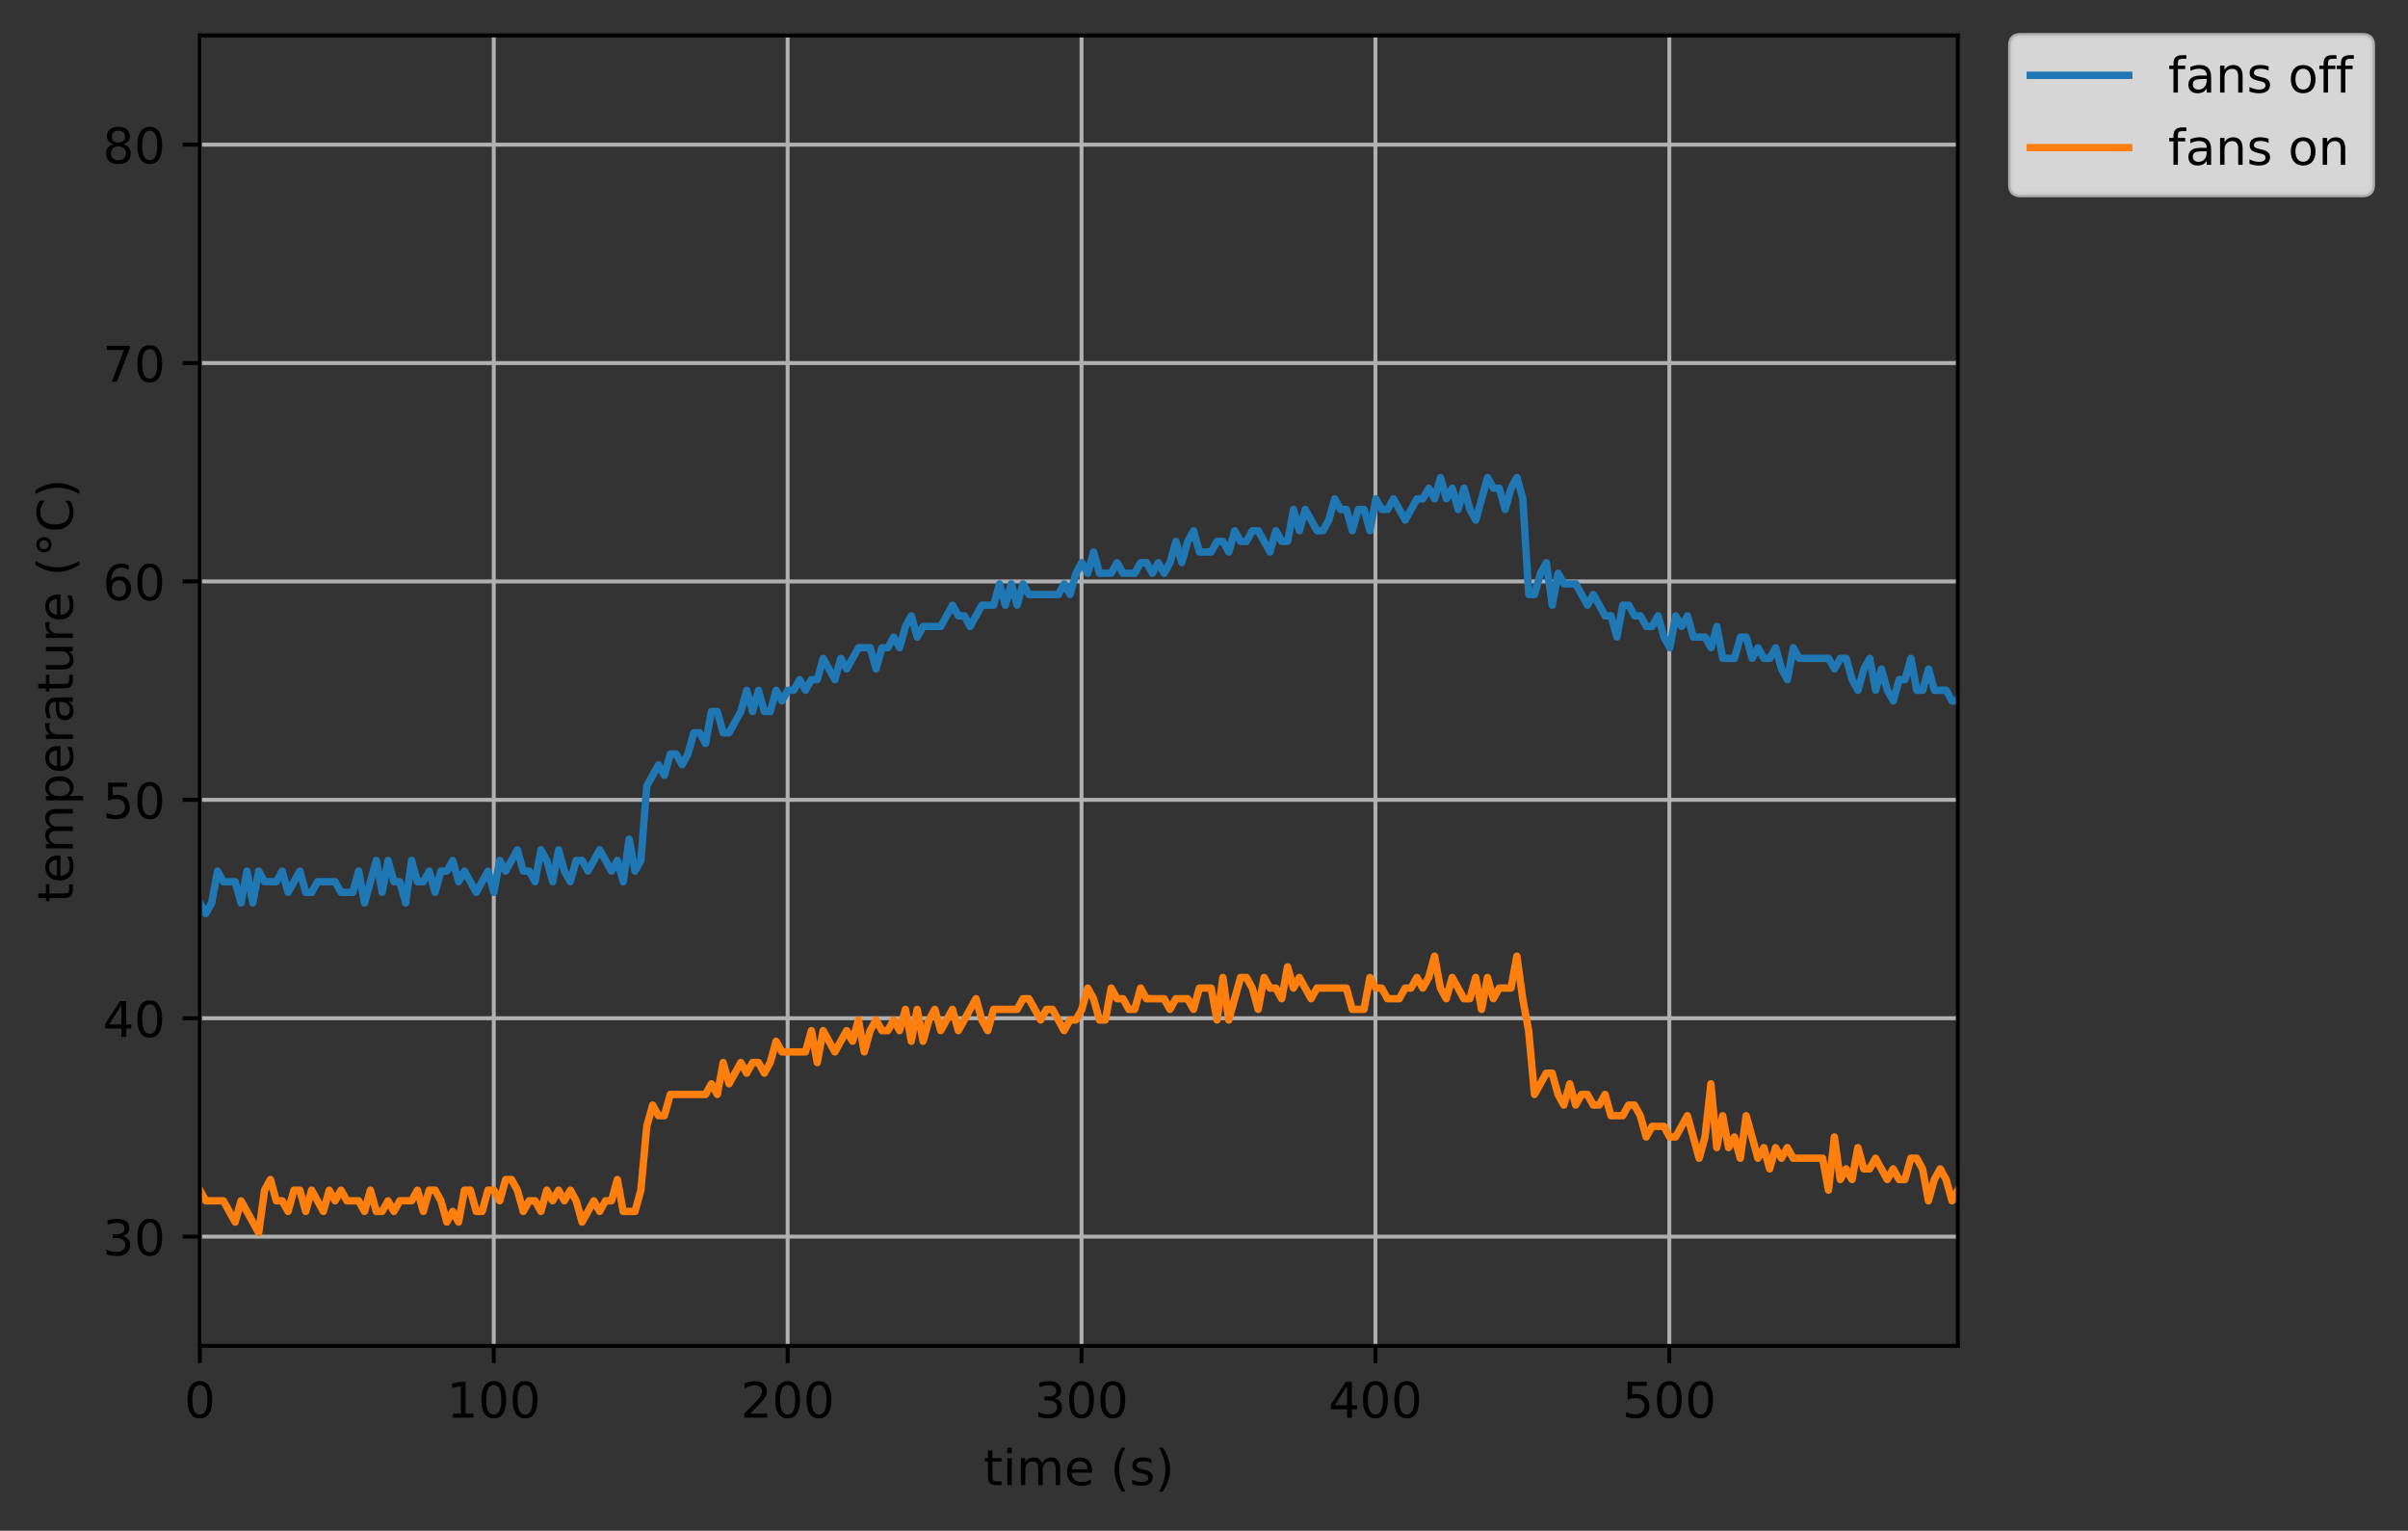 <?xml version="1.0" encoding="utf-8" standalone="no"?>
<!DOCTYPE svg PUBLIC "-//W3C//DTD SVG 1.1//EN"
  "http://www.w3.org/Graphics/SVG/1.1/DTD/svg11.dtd">
<!-- Created with matplotlib (https://matplotlib.org/) -->
<svg height="310.868pt" version="1.1" viewBox="0 0 489.17 310.868" width="489.17pt" xmlns="http://www.w3.org/2000/svg" xmlns:xlink="http://www.w3.org/1999/xlink">
 <rect x="0" y="0" width="489.17" height="310.868" fill="#333333" stroke="none"/>
 <defs>
  <style type="text/css">
*{stroke-linecap:butt;stroke-linejoin:round;}
  </style>
 </defs>
 <g id="figure_1">
  <g id="patch_1">
   <path d="M 0 310.868 
L 489.17 310.868 
L 489.17 0 
L 0 0 
z
" style="fill:none;"/>
  </g>
  <g id="axes_1">
   <g id="patch_2">
    <path d="M 40.603 273.312 
L 397.723 273.312 
L 397.723 7.2 
L 40.603 7.2 
z
" style="fill:none;"/>
   </g>
   <g id="matplotlib.axis_1">
    <g id="xtick_1">
     <g id="line2d_1">
      <path clip-path="url(#p5faedadfd5)" d="M 40.603 273.312 
L 40.603 7.2 
" style="fill:none;stroke:#b0b0b0;stroke-linecap:square;stroke-width:0.8;"/>
     </g>
     <g id="line2d_2">
      <defs>
       <path d="M 0 0 
L 0 3.5 
" id="m68acfb7fdb" style="stroke:#000000;stroke-width:0.8;"/>
      </defs>
      <g>
       <use style="stroke:#000000;stroke-width:0.8;" x="40.603" xlink:href="#m68acfb7fdb" y="273.312"/>
      </g>
     </g>
     <g id="text_1">
      <!-- 0 -->
      <defs>
       <path d="M 31.781 66.406 
Q 24.172 66.406 20.328 58.906 
Q 16.5 51.422 16.5 36.375 
Q 16.5 21.391 20.328 13.891 
Q 24.172 6.391 31.781 6.391 
Q 39.453 6.391 43.281 13.891 
Q 47.125 21.391 47.125 36.375 
Q 47.125 51.422 43.281 58.906 
Q 39.453 66.406 31.781 66.406 
z
M 31.781 74.219 
Q 44.047 74.219 50.516 64.516 
Q 56.984 54.828 56.984 36.375 
Q 56.984 17.969 50.516 8.266 
Q 44.047 -1.422 31.781 -1.422 
Q 19.531 -1.422 13.062 8.266 
Q 6.594 17.969 6.594 36.375 
Q 6.594 54.828 13.062 64.516 
Q 19.531 74.219 31.781 74.219 
z
" id="DejaVuSans-48"/>
      </defs>
      <g transform="translate(37.422 287.91)scale(0.1 -0.1)">
       <use xlink:href="#DejaVuSans-48"/>
      </g>
     </g>
    </g>
    <g id="xtick_2">
     <g id="line2d_3">
      <path clip-path="url(#p5faedadfd5)" d="M 100.305 273.312 
L 100.305 7.2 
" style="fill:none;stroke:#b0b0b0;stroke-linecap:square;stroke-width:0.8;"/>
     </g>
     <g id="line2d_4">
      <g>
       <use style="stroke:#000000;stroke-width:0.8;" x="100.305" xlink:href="#m68acfb7fdb" y="273.312"/>
      </g>
     </g>
     <g id="text_2">
      <!-- 100 -->
      <defs>
       <path d="M 12.406 8.297 
L 28.516 8.297 
L 28.516 63.922 
L 10.984 60.406 
L 10.984 69.391 
L 28.422 72.906 
L 38.281 72.906 
L 38.281 8.297 
L 54.391 8.297 
L 54.391 0 
L 12.406 0 
z
" id="DejaVuSans-49"/>
      </defs>
      <g transform="translate(90.761 287.91)scale(0.1 -0.1)">
       <use xlink:href="#DejaVuSans-49"/>
       <use x="63.623" xlink:href="#DejaVuSans-48"/>
       <use x="127.246" xlink:href="#DejaVuSans-48"/>
      </g>
     </g>
    </g>
    <g id="xtick_3">
     <g id="line2d_5">
      <path clip-path="url(#p5faedadfd5)" d="M 160.007 273.312 
L 160.007 7.2 
" style="fill:none;stroke:#b0b0b0;stroke-linecap:square;stroke-width:0.8;"/>
     </g>
     <g id="line2d_6">
      <g>
       <use style="stroke:#000000;stroke-width:0.8;" x="160.007" xlink:href="#m68acfb7fdb" y="273.312"/>
      </g>
     </g>
     <g id="text_3">
      <!-- 200 -->
      <defs>
       <path d="M 19.188 8.297 
L 53.609 8.297 
L 53.609 0 
L 7.328 0 
L 7.328 8.297 
Q 12.938 14.109 22.625 23.891 
Q 32.328 33.688 34.812 36.531 
Q 39.547 41.844 41.422 45.531 
Q 43.312 49.219 43.312 52.781 
Q 43.312 58.594 39.234 62.25 
Q 35.156 65.922 28.609 65.922 
Q 23.969 65.922 18.812 64.312 
Q 13.672 62.703 7.812 59.422 
L 7.812 69.391 
Q 13.766 71.781 18.938 73 
Q 24.125 74.219 28.422 74.219 
Q 39.75 74.219 46.484 68.547 
Q 53.219 62.891 53.219 53.422 
Q 53.219 48.922 51.531 44.891 
Q 49.859 40.875 45.406 35.406 
Q 44.188 33.984 37.641 27.219 
Q 31.109 20.453 19.188 8.297 
z
" id="DejaVuSans-50"/>
      </defs>
      <g transform="translate(150.463 287.91)scale(0.1 -0.1)">
       <use xlink:href="#DejaVuSans-50"/>
       <use x="63.623" xlink:href="#DejaVuSans-48"/>
       <use x="127.246" xlink:href="#DejaVuSans-48"/>
      </g>
     </g>
    </g>
    <g id="xtick_4">
     <g id="line2d_7">
      <path clip-path="url(#p5faedadfd5)" d="M 219.708 273.312 
L 219.708 7.2 
" style="fill:none;stroke:#b0b0b0;stroke-linecap:square;stroke-width:0.8;"/>
     </g>
     <g id="line2d_8">
      <g>
       <use style="stroke:#000000;stroke-width:0.8;" x="219.708" xlink:href="#m68acfb7fdb" y="273.312"/>
      </g>
     </g>
     <g id="text_4">
      <!-- 300 -->
      <defs>
       <path d="M 40.578 39.312 
Q 47.656 37.797 51.625 33 
Q 55.609 28.219 55.609 21.188 
Q 55.609 10.406 48.188 4.484 
Q 40.766 -1.422 27.094 -1.422 
Q 22.516 -1.422 17.656 -0.516 
Q 12.797 0.391 7.625 2.203 
L 7.625 11.719 
Q 11.719 9.328 16.594 8.109 
Q 21.484 6.891 26.812 6.891 
Q 36.078 6.891 40.938 10.547 
Q 45.797 14.203 45.797 21.188 
Q 45.797 27.641 41.281 31.266 
Q 36.766 34.906 28.719 34.906 
L 20.219 34.906 
L 20.219 43.016 
L 29.109 43.016 
Q 36.375 43.016 40.234 45.922 
Q 44.094 48.828 44.094 54.297 
Q 44.094 59.906 40.109 62.906 
Q 36.141 65.922 28.719 65.922 
Q 24.656 65.922 20.016 65.031 
Q 15.375 64.156 9.812 62.312 
L 9.812 71.094 
Q 15.438 72.656 20.344 73.438 
Q 25.25 74.219 29.594 74.219 
Q 40.828 74.219 47.359 69.109 
Q 53.906 64.016 53.906 55.328 
Q 53.906 49.266 50.438 45.094 
Q 46.969 40.922 40.578 39.312 
z
" id="DejaVuSans-51"/>
      </defs>
      <g transform="translate(210.165 287.91)scale(0.1 -0.1)">
       <use xlink:href="#DejaVuSans-51"/>
       <use x="63.623" xlink:href="#DejaVuSans-48"/>
       <use x="127.246" xlink:href="#DejaVuSans-48"/>
      </g>
     </g>
    </g>
    <g id="xtick_5">
     <g id="line2d_9">
      <path clip-path="url(#p5faedadfd5)" d="M 279.41 273.312 
L 279.41 7.2 
" style="fill:none;stroke:#b0b0b0;stroke-linecap:square;stroke-width:0.8;"/>
     </g>
     <g id="line2d_10">
      <g>
       <use style="stroke:#000000;stroke-width:0.8;" x="279.41" xlink:href="#m68acfb7fdb" y="273.312"/>
      </g>
     </g>
     <g id="text_5">
      <!-- 400 -->
      <defs>
       <path d="M 37.797 64.312 
L 12.891 25.391 
L 37.797 25.391 
z
M 35.203 72.906 
L 47.609 72.906 
L 47.609 25.391 
L 58.016 25.391 
L 58.016 17.188 
L 47.609 17.188 
L 47.609 0 
L 37.797 0 
L 37.797 17.188 
L 4.891 17.188 
L 4.891 26.703 
z
" id="DejaVuSans-52"/>
      </defs>
      <g transform="translate(269.866 287.91)scale(0.1 -0.1)">
       <use xlink:href="#DejaVuSans-52"/>
       <use x="63.623" xlink:href="#DejaVuSans-48"/>
       <use x="127.246" xlink:href="#DejaVuSans-48"/>
      </g>
     </g>
    </g>
    <g id="xtick_6">
     <g id="line2d_11">
      <path clip-path="url(#p5faedadfd5)" d="M 339.112 273.312 
L 339.112 7.2 
" style="fill:none;stroke:#b0b0b0;stroke-linecap:square;stroke-width:0.8;"/>
     </g>
     <g id="line2d_12">
      <g>
       <use style="stroke:#000000;stroke-width:0.8;" x="339.112" xlink:href="#m68acfb7fdb" y="273.312"/>
      </g>
     </g>
     <g id="text_6">
      <!-- 500 -->
      <defs>
       <path d="M 10.797 72.906 
L 49.516 72.906 
L 49.516 64.594 
L 19.828 64.594 
L 19.828 46.734 
Q 21.969 47.469 24.109 47.828 
Q 26.266 48.188 28.422 48.188 
Q 40.625 48.188 47.75 41.5 
Q 54.891 34.812 54.891 23.391 
Q 54.891 11.625 47.562 5.094 
Q 40.234 -1.422 26.906 -1.422 
Q 22.312 -1.422 17.547 -0.641 
Q 12.797 0.141 7.719 1.703 
L 7.719 11.625 
Q 12.109 9.234 16.797 8.062 
Q 21.484 6.891 26.703 6.891 
Q 35.156 6.891 40.078 11.328 
Q 45.016 15.766 45.016 23.391 
Q 45.016 31 40.078 35.438 
Q 35.156 39.891 26.703 39.891 
Q 22.75 39.891 18.812 39.016 
Q 14.891 38.141 10.797 36.281 
z
" id="DejaVuSans-53"/>
      </defs>
      <g transform="translate(329.568 287.91)scale(0.1 -0.1)">
       <use xlink:href="#DejaVuSans-53"/>
       <use x="63.623" xlink:href="#DejaVuSans-48"/>
       <use x="127.246" xlink:href="#DejaVuSans-48"/>
      </g>
     </g>
    </g>
    <g id="text_7">
     <!-- time (s) -->
     <defs>
      <path d="M 18.312 70.219 
L 18.312 54.688 
L 36.812 54.688 
L 36.812 47.703 
L 18.312 47.703 
L 18.312 18.016 
Q 18.312 11.328 20.141 9.422 
Q 21.969 7.516 27.594 7.516 
L 36.812 7.516 
L 36.812 0 
L 27.594 0 
Q 17.188 0 13.234 3.875 
Q 9.281 7.766 9.281 18.016 
L 9.281 47.703 
L 2.688 47.703 
L 2.688 54.688 
L 9.281 54.688 
L 9.281 70.219 
z
" id="DejaVuSans-116"/>
      <path d="M 9.422 54.688 
L 18.406 54.688 
L 18.406 0 
L 9.422 0 
z
M 9.422 75.984 
L 18.406 75.984 
L 18.406 64.594 
L 9.422 64.594 
z
" id="DejaVuSans-105"/>
      <path d="M 52 44.188 
Q 55.375 50.25 60.062 53.125 
Q 64.75 56 71.094 56 
Q 79.641 56 84.281 50.016 
Q 88.922 44.047 88.922 33.016 
L 88.922 0 
L 79.891 0 
L 79.891 32.719 
Q 79.891 40.578 77.094 44.375 
Q 74.312 48.188 68.609 48.188 
Q 61.625 48.188 57.562 43.547 
Q 53.516 38.922 53.516 30.906 
L 53.516 0 
L 44.484 0 
L 44.484 32.719 
Q 44.484 40.625 41.703 44.406 
Q 38.922 48.188 33.109 48.188 
Q 26.219 48.188 22.156 43.531 
Q 18.109 38.875 18.109 30.906 
L 18.109 0 
L 9.078 0 
L 9.078 54.688 
L 18.109 54.688 
L 18.109 46.188 
Q 21.188 51.219 25.484 53.609 
Q 29.781 56 35.688 56 
Q 41.656 56 45.828 52.969 
Q 50 49.953 52 44.188 
z
" id="DejaVuSans-109"/>
      <path d="M 56.203 29.594 
L 56.203 25.203 
L 14.891 25.203 
Q 15.484 15.922 20.484 11.062 
Q 25.484 6.203 34.422 6.203 
Q 39.594 6.203 44.453 7.469 
Q 49.312 8.734 54.109 11.281 
L 54.109 2.781 
Q 49.266 0.734 44.188 -0.344 
Q 39.109 -1.422 33.891 -1.422 
Q 20.797 -1.422 13.156 6.188 
Q 5.516 13.812 5.516 26.812 
Q 5.516 40.234 12.766 48.109 
Q 20.016 56 32.328 56 
Q 43.359 56 49.781 48.891 
Q 56.203 41.797 56.203 29.594 
z
M 47.219 32.234 
Q 47.125 39.594 43.094 43.984 
Q 39.062 48.391 32.422 48.391 
Q 24.906 48.391 20.391 44.141 
Q 15.875 39.891 15.188 32.172 
z
" id="DejaVuSans-101"/>
      <path id="DejaVuSans-32"/>
      <path d="M 31 75.875 
Q 24.469 64.656 21.281 53.656 
Q 18.109 42.672 18.109 31.391 
Q 18.109 20.125 21.312 9.062 
Q 24.516 -2 31 -13.188 
L 23.188 -13.188 
Q 15.875 -1.703 12.234 9.375 
Q 8.594 20.453 8.594 31.391 
Q 8.594 42.281 12.203 53.312 
Q 15.828 64.359 23.188 75.875 
z
" id="DejaVuSans-40"/>
      <path d="M 44.281 53.078 
L 44.281 44.578 
Q 40.484 46.531 36.375 47.5 
Q 32.281 48.484 27.875 48.484 
Q 21.188 48.484 17.844 46.438 
Q 14.5 44.391 14.5 40.281 
Q 14.5 37.156 16.891 35.375 
Q 19.281 33.594 26.516 31.984 
L 29.594 31.297 
Q 39.156 29.25 43.188 25.516 
Q 47.219 21.781 47.219 15.094 
Q 47.219 7.469 41.188 3.016 
Q 35.156 -1.422 24.609 -1.422 
Q 20.219 -1.422 15.453 -0.562 
Q 10.688 0.297 5.422 2 
L 5.422 11.281 
Q 10.406 8.688 15.234 7.391 
Q 20.062 6.109 24.812 6.109 
Q 31.156 6.109 34.562 8.281 
Q 37.984 10.453 37.984 14.406 
Q 37.984 18.062 35.516 20.016 
Q 33.062 21.969 24.703 23.781 
L 21.578 24.516 
Q 13.234 26.266 9.516 29.906 
Q 5.812 33.547 5.812 39.891 
Q 5.812 47.609 11.281 51.797 
Q 16.75 56 26.812 56 
Q 31.781 56 36.172 55.266 
Q 40.578 54.547 44.281 53.078 
z
" id="DejaVuSans-115"/>
      <path d="M 8.016 75.875 
L 15.828 75.875 
Q 23.141 64.359 26.781 53.312 
Q 30.422 42.281 30.422 31.391 
Q 30.422 20.453 26.781 9.375 
Q 23.141 -1.703 15.828 -13.188 
L 8.016 -13.188 
Q 14.5 -2 17.703 9.062 
Q 20.906 20.125 20.906 31.391 
Q 20.906 42.672 17.703 53.656 
Q 14.5 64.656 8.016 75.875 
z
" id="DejaVuSans-41"/>
     </defs>
     <g transform="translate(199.772 301.589)scale(0.1 -0.1)">
      <use xlink:href="#DejaVuSans-116"/>
      <use x="39.209" xlink:href="#DejaVuSans-105"/>
      <use x="66.992" xlink:href="#DejaVuSans-109"/>
      <use x="164.404" xlink:href="#DejaVuSans-101"/>
      <use x="225.928" xlink:href="#DejaVuSans-32"/>
      <use x="257.715" xlink:href="#DejaVuSans-40"/>
      <use x="296.729" xlink:href="#DejaVuSans-115"/>
      <use x="348.828" xlink:href="#DejaVuSans-41"/>
     </g>
    </g>
   </g>
   <g id="matplotlib.axis_2">
    <g id="ytick_1">
     <g id="line2d_13">
      <path clip-path="url(#p5faedadfd5)" d="M 40.603 251.136 
L 397.723 251.136 
" style="fill:none;stroke:#b0b0b0;stroke-linecap:square;stroke-width:0.8;"/>
     </g>
     <g id="line2d_14">
      <defs>
       <path d="M 0 0 
L -3.5 0 
" id="me49906bc58" style="stroke:#000000;stroke-width:0.8;"/>
      </defs>
      <g>
       <use style="stroke:#000000;stroke-width:0.8;" x="40.603" xlink:href="#me49906bc58" y="251.136"/>
      </g>
     </g>
     <g id="text_8">
      <!-- 30 -->
      <g transform="translate(20.878 254.935)scale(0.1 -0.1)">
       <use xlink:href="#DejaVuSans-51"/>
       <use x="63.623" xlink:href="#DejaVuSans-48"/>
      </g>
     </g>
    </g>
    <g id="ytick_2">
     <g id="line2d_15">
      <path clip-path="url(#p5faedadfd5)" d="M 40.603 206.784 
L 397.723 206.784 
" style="fill:none;stroke:#b0b0b0;stroke-linecap:square;stroke-width:0.8;"/>
     </g>
     <g id="line2d_16">
      <g>
       <use style="stroke:#000000;stroke-width:0.8;" x="40.603" xlink:href="#me49906bc58" y="206.784"/>
      </g>
     </g>
     <g id="text_9">
      <!-- 40 -->
      <g transform="translate(20.878 210.583)scale(0.1 -0.1)">
       <use xlink:href="#DejaVuSans-52"/>
       <use x="63.623" xlink:href="#DejaVuSans-48"/>
      </g>
     </g>
    </g>
    <g id="ytick_3">
     <g id="line2d_17">
      <path clip-path="url(#p5faedadfd5)" d="M 40.603 162.432 
L 397.723 162.432 
" style="fill:none;stroke:#b0b0b0;stroke-linecap:square;stroke-width:0.8;"/>
     </g>
     <g id="line2d_18">
      <g>
       <use style="stroke:#000000;stroke-width:0.8;" x="40.603" xlink:href="#me49906bc58" y="162.432"/>
      </g>
     </g>
     <g id="text_10">
      <!-- 50 -->
      <g transform="translate(20.878 166.231)scale(0.1 -0.1)">
       <use xlink:href="#DejaVuSans-53"/>
       <use x="63.623" xlink:href="#DejaVuSans-48"/>
      </g>
     </g>
    </g>
    <g id="ytick_4">
     <g id="line2d_19">
      <path clip-path="url(#p5faedadfd5)" d="M 40.603 118.08 
L 397.723 118.08 
" style="fill:none;stroke:#b0b0b0;stroke-linecap:square;stroke-width:0.8;"/>
     </g>
     <g id="line2d_20">
      <g>
       <use style="stroke:#000000;stroke-width:0.8;" x="40.603" xlink:href="#me49906bc58" y="118.08"/>
      </g>
     </g>
     <g id="text_11">
      <!-- 60 -->
      <defs>
       <path d="M 33.016 40.375 
Q 26.375 40.375 22.484 35.828 
Q 18.609 31.297 18.609 23.391 
Q 18.609 15.531 22.484 10.953 
Q 26.375 6.391 33.016 6.391 
Q 39.656 6.391 43.531 10.953 
Q 47.406 15.531 47.406 23.391 
Q 47.406 31.297 43.531 35.828 
Q 39.656 40.375 33.016 40.375 
z
M 52.594 71.297 
L 52.594 62.312 
Q 48.875 64.062 45.094 64.984 
Q 41.312 65.922 37.594 65.922 
Q 27.828 65.922 22.672 59.328 
Q 17.531 52.734 16.797 39.406 
Q 19.672 43.656 24.016 45.922 
Q 28.375 48.188 33.594 48.188 
Q 44.578 48.188 50.953 41.516 
Q 57.328 34.859 57.328 23.391 
Q 57.328 12.156 50.688 5.359 
Q 44.047 -1.422 33.016 -1.422 
Q 20.359 -1.422 13.672 8.266 
Q 6.984 17.969 6.984 36.375 
Q 6.984 53.656 15.188 63.938 
Q 23.391 74.219 37.203 74.219 
Q 40.922 74.219 44.703 73.484 
Q 48.484 72.75 52.594 71.297 
z
" id="DejaVuSans-54"/>
      </defs>
      <g transform="translate(20.878 121.879)scale(0.1 -0.1)">
       <use xlink:href="#DejaVuSans-54"/>
       <use x="63.623" xlink:href="#DejaVuSans-48"/>
      </g>
     </g>
    </g>
    <g id="ytick_5">
     <g id="line2d_21">
      <path clip-path="url(#p5faedadfd5)" d="M 40.603 73.728 
L 397.723 73.728 
" style="fill:none;stroke:#b0b0b0;stroke-linecap:square;stroke-width:0.8;"/>
     </g>
     <g id="line2d_22">
      <g>
       <use style="stroke:#000000;stroke-width:0.8;" x="40.603" xlink:href="#me49906bc58" y="73.728"/>
      </g>
     </g>
     <g id="text_12">
      <!-- 70 -->
      <defs>
       <path d="M 8.203 72.906 
L 55.078 72.906 
L 55.078 68.703 
L 28.609 0 
L 18.312 0 
L 43.219 64.594 
L 8.203 64.594 
z
" id="DejaVuSans-55"/>
      </defs>
      <g transform="translate(20.878 77.527)scale(0.1 -0.1)">
       <use xlink:href="#DejaVuSans-55"/>
       <use x="63.623" xlink:href="#DejaVuSans-48"/>
      </g>
     </g>
    </g>
    <g id="ytick_6">
     <g id="line2d_23">
      <path clip-path="url(#p5faedadfd5)" d="M 40.603 29.376 
L 397.723 29.376 
" style="fill:none;stroke:#b0b0b0;stroke-linecap:square;stroke-width:0.8;"/>
     </g>
     <g id="line2d_24">
      <g>
       <use style="stroke:#000000;stroke-width:0.8;" x="40.603" xlink:href="#me49906bc58" y="29.376"/>
      </g>
     </g>
     <g id="text_13">
      <!-- 80 -->
      <defs>
       <path d="M 31.781 34.625 
Q 24.75 34.625 20.719 30.859 
Q 16.703 27.094 16.703 20.516 
Q 16.703 13.922 20.719 10.156 
Q 24.75 6.391 31.781 6.391 
Q 38.812 6.391 42.859 10.172 
Q 46.922 13.969 46.922 20.516 
Q 46.922 27.094 42.891 30.859 
Q 38.875 34.625 31.781 34.625 
z
M 21.922 38.812 
Q 15.578 40.375 12.031 44.719 
Q 8.5 49.078 8.5 55.328 
Q 8.5 64.062 14.719 69.141 
Q 20.953 74.219 31.781 74.219 
Q 42.672 74.219 48.875 69.141 
Q 55.078 64.062 55.078 55.328 
Q 55.078 49.078 51.531 44.719 
Q 48 40.375 41.703 38.812 
Q 48.828 37.156 52.797 32.312 
Q 56.781 27.484 56.781 20.516 
Q 56.781 9.906 50.312 4.234 
Q 43.844 -1.422 31.781 -1.422 
Q 19.734 -1.422 13.25 4.234 
Q 6.781 9.906 6.781 20.516 
Q 6.781 27.484 10.781 32.312 
Q 14.797 37.156 21.922 38.812 
z
M 18.312 54.391 
Q 18.312 48.734 21.844 45.562 
Q 25.391 42.391 31.781 42.391 
Q 38.141 42.391 41.719 45.562 
Q 45.312 48.734 45.312 54.391 
Q 45.312 60.062 41.719 63.234 
Q 38.141 66.406 31.781 66.406 
Q 25.391 66.406 21.844 63.234 
Q 18.312 60.062 18.312 54.391 
z
" id="DejaVuSans-56"/>
      </defs>
      <g transform="translate(20.878 33.175)scale(0.1 -0.1)">
       <use xlink:href="#DejaVuSans-56"/>
       <use x="63.623" xlink:href="#DejaVuSans-48"/>
      </g>
     </g>
    </g>
    <g id="text_14">
     <!-- temperature (°C) -->
     <defs>
      <path d="M 18.109 8.203 
L 18.109 -20.797 
L 9.078 -20.797 
L 9.078 54.688 
L 18.109 54.688 
L 18.109 46.391 
Q 20.953 51.266 25.266 53.625 
Q 29.594 56 35.594 56 
Q 45.562 56 51.781 48.094 
Q 58.016 40.188 58.016 27.297 
Q 58.016 14.406 51.781 6.484 
Q 45.562 -1.422 35.594 -1.422 
Q 29.594 -1.422 25.266 0.953 
Q 20.953 3.328 18.109 8.203 
z
M 48.688 27.297 
Q 48.688 37.203 44.609 42.844 
Q 40.531 48.484 33.406 48.484 
Q 26.266 48.484 22.188 42.844 
Q 18.109 37.203 18.109 27.297 
Q 18.109 17.391 22.188 11.75 
Q 26.266 6.109 33.406 6.109 
Q 40.531 6.109 44.609 11.75 
Q 48.688 17.391 48.688 27.297 
z
" id="DejaVuSans-112"/>
      <path d="M 41.109 46.297 
Q 39.594 47.172 37.812 47.578 
Q 36.031 48 33.891 48 
Q 26.266 48 22.188 43.047 
Q 18.109 38.094 18.109 28.812 
L 18.109 0 
L 9.078 0 
L 9.078 54.688 
L 18.109 54.688 
L 18.109 46.188 
Q 20.953 51.172 25.484 53.578 
Q 30.031 56 36.531 56 
Q 37.453 56 38.578 55.875 
Q 39.703 55.766 41.062 55.516 
z
" id="DejaVuSans-114"/>
      <path d="M 34.281 27.484 
Q 23.391 27.484 19.188 25 
Q 14.984 22.516 14.984 16.5 
Q 14.984 11.719 18.141 8.906 
Q 21.297 6.109 26.703 6.109 
Q 34.188 6.109 38.703 11.406 
Q 43.219 16.703 43.219 25.484 
L 43.219 27.484 
z
M 52.203 31.203 
L 52.203 0 
L 43.219 0 
L 43.219 8.297 
Q 40.141 3.328 35.547 0.953 
Q 30.953 -1.422 24.312 -1.422 
Q 15.922 -1.422 10.953 3.297 
Q 6 8.016 6 15.922 
Q 6 25.141 12.172 29.828 
Q 18.359 34.516 30.609 34.516 
L 43.219 34.516 
L 43.219 35.406 
Q 43.219 41.609 39.141 45 
Q 35.062 48.391 27.688 48.391 
Q 23 48.391 18.547 47.266 
Q 14.109 46.141 10.016 43.891 
L 10.016 52.203 
Q 14.938 54.109 19.578 55.047 
Q 24.219 56 28.609 56 
Q 40.484 56 46.344 49.844 
Q 52.203 43.703 52.203 31.203 
z
" id="DejaVuSans-97"/>
      <path d="M 8.5 21.578 
L 8.5 54.688 
L 17.484 54.688 
L 17.484 21.922 
Q 17.484 14.156 20.5 10.266 
Q 23.531 6.391 29.594 6.391 
Q 36.859 6.391 41.078 11.031 
Q 45.312 15.672 45.312 23.688 
L 45.312 54.688 
L 54.297 54.688 
L 54.297 0 
L 45.312 0 
L 45.312 8.406 
Q 42.047 3.422 37.719 1 
Q 33.406 -1.422 27.688 -1.422 
Q 18.266 -1.422 13.375 4.438 
Q 8.5 10.297 8.5 21.578 
z
M 31.109 56 
z
" id="DejaVuSans-117"/>
      <path d="M 25 67.922 
Q 21.094 67.922 18.406 65.203 
Q 15.719 62.5 15.719 58.594 
Q 15.719 54.734 18.406 52.078 
Q 21.094 49.422 25 49.422 
Q 28.906 49.422 31.594 52.078 
Q 34.281 54.734 34.281 58.594 
Q 34.281 62.453 31.562 65.188 
Q 28.859 67.922 25 67.922 
z
M 25 74.219 
Q 28.125 74.219 31 73.016 
Q 33.891 71.828 35.984 69.578 
Q 38.234 67.391 39.359 64.594 
Q 40.484 61.812 40.484 58.594 
Q 40.484 52.156 35.969 47.688 
Q 31.453 43.219 24.906 43.219 
Q 18.312 43.219 13.906 47.609 
Q 9.516 52 9.516 58.594 
Q 9.516 65.141 14 69.672 
Q 18.5 74.219 25 74.219 
z
" id="DejaVuSans-176"/>
      <path d="M 64.406 67.281 
L 64.406 56.891 
Q 59.422 61.531 53.781 63.812 
Q 48.141 66.109 41.797 66.109 
Q 29.297 66.109 22.656 58.469 
Q 16.016 50.828 16.016 36.375 
Q 16.016 21.969 22.656 14.328 
Q 29.297 6.688 41.797 6.688 
Q 48.141 6.688 53.781 8.984 
Q 59.422 11.281 64.406 15.922 
L 64.406 5.609 
Q 59.234 2.094 53.438 0.328 
Q 47.656 -1.422 41.219 -1.422 
Q 24.656 -1.422 15.125 8.703 
Q 5.609 18.844 5.609 36.375 
Q 5.609 53.953 15.125 64.078 
Q 24.656 74.219 41.219 74.219 
Q 47.75 74.219 53.531 72.484 
Q 59.328 70.75 64.406 67.281 
z
" id="DejaVuSans-67"/>
     </defs>
     <g transform="translate(14.798 183.275)rotate(-90)scale(0.1 -0.1)">
      <use xlink:href="#DejaVuSans-116"/>
      <use x="39.209" xlink:href="#DejaVuSans-101"/>
      <use x="100.732" xlink:href="#DejaVuSans-109"/>
      <use x="198.145" xlink:href="#DejaVuSans-112"/>
      <use x="261.621" xlink:href="#DejaVuSans-101"/>
      <use x="323.145" xlink:href="#DejaVuSans-114"/>
      <use x="364.258" xlink:href="#DejaVuSans-97"/>
      <use x="425.537" xlink:href="#DejaVuSans-116"/>
      <use x="464.746" xlink:href="#DejaVuSans-117"/>
      <use x="528.125" xlink:href="#DejaVuSans-114"/>
      <use x="569.207" xlink:href="#DejaVuSans-101"/>
      <use x="630.73" xlink:href="#DejaVuSans-32"/>
      <use x="662.518" xlink:href="#DejaVuSans-40"/>
      <use x="701.531" xlink:href="#DejaVuSans-176"/>
      <use x="751.531" xlink:href="#DejaVuSans-67"/>
      <use x="821.355" xlink:href="#DejaVuSans-41"/>
     </g>
    </g>
   </g>
   <g id="line2d_25">
    <path clip-path="url(#p5faedadfd5)" d="M 40.603 183.379 
L 41.798 185.539 
L 42.992 183.379 
L 44.186 176.9 
L 45.381 179.06 
L 47.77 179.06 
L 48.964 183.379 
L 50.159 176.9 
L 51.353 183.379 
L 52.548 176.9 
L 53.742 179.06 
L 56.131 179.06 
L 57.325 176.9 
L 58.525 181.22 
L 60.914 176.9 
L 62.108 181.22 
L 63.302 181.22 
L 64.497 179.06 
L 68.08 179.06 
L 69.275 181.22 
L 71.664 181.22 
L 72.858 176.9 
L 74.052 183.379 
L 76.441 174.74 
L 77.636 181.22 
L 78.83 174.74 
L 80.025 179.06 
L 81.219 179.06 
L 82.414 183.379 
L 83.608 174.74 
L 84.803 179.06 
L 85.997 179.06 
L 87.191 176.9 
L 88.386 181.22 
L 89.58 176.9 
L 90.775 176.9 
L 91.969 174.74 
L 93.164 179.06 
L 94.358 176.9 
L 96.747 181.22 
L 99.136 176.9 
L 100.331 181.22 
L 101.525 174.74 
L 102.72 176.9 
L 105.108 172.58 
L 106.303 176.9 
L 107.497 176.9 
L 108.692 179.06 
L 109.886 172.58 
L 111.081 174.74 
L 112.275 179.06 
L 113.47 172.58 
L 114.664 176.9 
L 115.859 179.06 
L 117.053 174.74 
L 118.248 174.74 
L 119.442 176.9 
L 121.831 172.58 
L 124.22 176.9 
L 125.415 174.74 
L 126.609 179.06 
L 127.804 170.42 
L 128.998 176.9 
L 130.193 174.74 
L 131.387 159.62 
L 133.776 155.3 
L 134.971 157.46 
L 136.165 153.14 
L 137.359 153.14 
L 138.553 155.3 
L 139.748 153.14 
L 140.942 148.82 
L 142.136 148.82 
L 143.331 150.98 
L 144.525 144.5 
L 145.719 144.5 
L 146.914 148.82 
L 148.108 148.82 
L 150.497 144.5 
L 151.691 140.181 
L 152.885 144.5 
L 154.08 140.181 
L 155.274 144.5 
L 156.468 144.5 
L 157.662 140.181 
L 158.857 142.341 
L 160.051 140.181 
L 161.245 140.181 
L 162.44 138.021 
L 163.634 140.181 
L 164.828 138.021 
L 166.023 138.021 
L 167.217 133.701 
L 169.606 138.021 
L 170.8 133.701 
L 171.994 135.861 
L 174.383 131.541 
L 176.772 131.541 
L 177.966 135.861 
L 179.16 131.541 
L 180.355 131.541 
L 181.549 129.381 
L 182.743 131.541 
L 183.938 127.221 
L 185.132 125.061 
L 186.326 129.381 
L 187.521 127.221 
L 191.103 127.221 
L 193.492 122.901 
L 194.686 125.061 
L 195.881 125.061 
L 197.075 127.221 
L 199.464 122.901 
L 201.852 122.901 
L 203.047 118.581 
L 204.241 122.901 
L 205.435 118.581 
L 206.63 122.901 
L 207.824 118.581 
L 209.018 120.741 
L 214.991 120.741 
L 216.185 118.581 
L 217.38 120.741 
L 218.574 116.421 
L 219.769 114.261 
L 220.963 116.421 
L 222.157 112.101 
L 223.352 116.421 
L 225.741 116.421 
L 226.935 114.261 
L 228.13 116.421 
L 230.519 116.421 
L 231.713 114.261 
L 232.908 114.261 
L 234.102 116.421 
L 235.297 114.261 
L 236.491 116.421 
L 237.686 114.261 
L 238.88 109.941 
L 240.075 114.261 
L 241.269 109.941 
L 242.464 107.781 
L 243.658 112.101 
L 246.047 112.101 
L 247.241 109.941 
L 248.436 109.941 
L 249.63 112.101 
L 250.825 107.781 
L 252.019 109.941 
L 253.214 109.941 
L 254.408 107.781 
L 255.603 107.781 
L 257.992 112.101 
L 259.186 107.781 
L 260.381 109.941 
L 261.575 109.941 
L 262.77 103.462 
L 263.964 107.781 
L 265.159 103.462 
L 267.548 107.781 
L 268.742 107.781 
L 269.936 105.622 
L 271.131 101.302 
L 272.325 103.462 
L 273.52 103.462 
L 274.714 107.781 
L 275.909 103.462 
L 277.103 103.462 
L 278.298 107.781 
L 279.492 101.302 
L 280.687 103.462 
L 281.881 103.462 
L 283.076 101.302 
L 285.465 105.622 
L 287.854 101.302 
L 289.048 101.302 
L 290.242 99.142 
L 291.437 101.302 
L 292.631 96.982 
L 293.826 101.302 
L 295.02 99.142 
L 296.215 103.462 
L 297.409 99.142 
L 298.604 103.462 
L 299.798 105.622 
L 302.187 96.982 
L 303.382 99.142 
L 304.576 99.142 
L 305.771 103.462 
L 306.965 99.142 
L 308.16 96.982 
L 309.354 101.302 
L 310.549 120.741 
L 311.744 120.741 
L 312.938 116.421 
L 314.132 114.261 
L 315.327 122.901 
L 316.521 116.421 
L 317.716 118.581 
L 320.105 118.581 
L 322.494 122.901 
L 323.688 120.741 
L 326.077 125.061 
L 327.271 125.061 
L 328.466 129.381 
L 329.66 122.901 
L 330.855 122.901 
L 332.049 125.061 
L 333.244 125.061 
L 334.438 127.221 
L 335.633 127.221 
L 336.827 125.061 
L 338.021 129.381 
L 339.216 131.541 
L 340.41 125.061 
L 341.605 127.221 
L 342.799 125.061 
L 343.994 129.381 
L 346.383 129.381 
L 347.577 131.541 
L 348.772 127.221 
L 349.966 133.701 
L 352.355 133.701 
L 353.549 129.381 
L 354.744 129.381 
L 355.938 133.701 
L 357.133 131.541 
L 358.327 133.701 
L 359.522 133.701 
L 360.716 131.541 
L 361.911 135.861 
L 363.105 138.021 
L 364.3 131.541 
L 365.494 133.701 
L 371.466 133.701 
L 372.661 135.861 
L 373.855 133.701 
L 375.05 133.701 
L 376.244 138.021 
L 377.439 140.181 
L 378.633 135.861 
L 379.827 133.701 
L 381.022 140.181 
L 382.216 135.861 
L 383.411 140.181 
L 384.605 142.341 
L 385.8 138.021 
L 386.994 138.021 
L 388.189 133.701 
L 389.383 140.181 
L 390.577 140.181 
L 391.772 135.861 
L 392.966 140.181 
L 395.355 140.181 
L 396.55 142.341 
L 397.744 142.341 
L 398.939 138.021 
L 398.939 138.021 
" style="fill:none;stroke:#1f77b4;stroke-linecap:square;stroke-width:1.5;"/>
   </g>
   <g id="line2d_26">
    <path clip-path="url(#p5faedadfd5)" d="M 40.603 241.698 
L 41.798 243.858 
L 45.381 243.858 
L 47.77 248.178 
L 48.964 243.858 
L 52.548 250.338 
L 53.742 241.698 
L 54.937 239.538 
L 56.131 243.858 
L 57.326 243.858 
L 58.52 246.018 
L 59.714 241.698 
L 60.909 241.698 
L 62.103 246.018 
L 63.298 241.698 
L 65.687 246.018 
L 66.881 241.698 
L 68.076 243.858 
L 69.27 241.698 
L 70.465 243.858 
L 72.854 243.858 
L 74.048 246.018 
L 75.242 241.698 
L 76.437 246.018 
L 77.631 246.018 
L 78.826 243.858 
L 80.02 246.018 
L 81.215 243.858 
L 83.604 243.858 
L 84.798 241.698 
L 85.992 246.018 
L 87.187 241.698 
L 88.381 241.698 
L 89.576 243.858 
L 90.77 248.178 
L 91.965 246.018 
L 93.159 248.178 
L 94.354 241.698 
L 95.548 241.698 
L 96.743 246.018 
L 97.937 246.018 
L 99.131 241.698 
L 100.326 241.698 
L 101.52 243.858 
L 102.715 239.538 
L 103.909 239.538 
L 105.104 241.698 
L 106.298 246.018 
L 107.493 243.858 
L 108.687 243.858 
L 109.881 246.018 
L 111.076 241.698 
L 112.27 243.858 
L 113.465 241.698 
L 114.659 243.858 
L 115.854 241.698 
L 117.048 243.858 
L 118.243 248.178 
L 120.632 243.858 
L 121.826 246.018 
L 123.021 243.858 
L 124.215 243.858 
L 125.409 239.538 
L 126.604 246.018 
L 128.993 246.018 
L 130.189 241.698 
L 131.385 228.738 
L 132.579 224.418 
L 133.773 226.578 
L 134.967 226.578 
L 136.162 222.258 
L 143.327 222.258 
L 144.522 220.098 
L 145.716 222.258 
L 146.91 215.779 
L 148.105 220.098 
L 150.493 215.779 
L 151.687 217.939 
L 152.882 215.779 
L 154.076 215.779 
L 155.27 217.939 
L 156.465 215.779 
L 157.659 211.459 
L 158.853 213.619 
L 163.63 213.619 
L 164.825 209.299 
L 166.019 215.779 
L 167.213 209.299 
L 169.602 213.619 
L 171.99 209.299 
L 173.185 211.459 
L 174.379 207.139 
L 175.573 213.619 
L 176.768 209.299 
L 177.962 207.139 
L 179.156 209.299 
L 180.35 209.299 
L 181.545 207.139 
L 182.739 209.299 
L 183.933 204.979 
L 185.128 211.459 
L 186.322 204.979 
L 187.516 211.459 
L 188.71 207.139 
L 189.905 204.979 
L 191.099 209.299 
L 193.488 204.979 
L 194.682 209.299 
L 198.265 202.819 
L 199.459 207.139 
L 200.653 209.299 
L 201.848 204.979 
L 206.625 204.979 
L 207.819 202.819 
L 209.013 202.819 
L 211.402 207.139 
L 212.596 204.979 
L 213.79 204.979 
L 216.179 209.299 
L 217.373 207.139 
L 218.568 207.139 
L 219.762 204.979 
L 220.956 200.659 
L 222.15 202.819 
L 223.345 207.139 
L 224.539 207.139 
L 225.733 200.659 
L 226.928 202.819 
L 228.122 202.819 
L 229.316 204.979 
L 230.51 204.979 
L 231.705 200.659 
L 232.899 202.819 
L 236.482 202.819 
L 237.676 204.979 
L 238.87 202.819 
L 241.259 202.819 
L 242.453 204.979 
L 243.648 200.659 
L 246.036 200.659 
L 247.23 207.139 
L 248.425 198.499 
L 249.619 207.139 
L 252.008 198.499 
L 253.202 198.499 
L 254.396 200.659 
L 255.591 204.979 
L 256.785 198.499 
L 257.979 200.659 
L 259.173 200.659 
L 260.368 202.819 
L 261.562 196.339 
L 262.756 200.659 
L 263.951 198.499 
L 266.339 202.819 
L 267.533 200.659 
L 273.505 200.659 
L 274.699 204.979 
L 277.088 204.979 
L 278.282 198.499 
L 279.476 200.659 
L 280.67 200.659 
L 281.865 202.819 
L 284.253 202.819 
L 285.448 200.659 
L 286.642 200.659 
L 287.836 198.499 
L 289.03 200.659 
L 290.225 198.499 
L 291.419 194.179 
L 292.613 200.659 
L 293.808 202.819 
L 295.002 198.499 
L 297.39 202.819 
L 298.585 202.819 
L 299.779 198.499 
L 300.973 204.979 
L 302.168 198.499 
L 303.362 202.819 
L 304.556 200.659 
L 306.945 200.659 
L 308.139 194.179 
L 309.333 202.819 
L 310.528 209.299 
L 311.722 222.258 
L 314.111 217.939 
L 315.305 217.939 
L 316.5 222.258 
L 317.694 224.418 
L 318.889 220.098 
L 320.083 224.418 
L 321.278 222.258 
L 322.472 222.258 
L 323.667 224.418 
L 324.861 224.418 
L 326.056 222.258 
L 327.25 226.578 
L 329.639 226.578 
L 330.833 224.418 
L 332.028 224.418 
L 333.222 226.578 
L 334.417 230.898 
L 335.611 228.738 
L 338 228.738 
L 339.195 230.898 
L 340.389 230.898 
L 342.778 226.578 
L 345.167 235.218 
L 346.361 230.898 
L 347.556 220.098 
L 348.75 233.058 
L 349.945 226.578 
L 351.139 233.058 
L 352.334 230.898 
L 353.528 235.218 
L 354.723 226.578 
L 357.112 235.218 
L 358.306 233.058 
L 359.501 237.378 
L 360.695 233.058 
L 361.889 235.218 
L 363.084 233.058 
L 364.278 235.218 
L 370.251 235.218 
L 371.445 241.698 
L 372.64 230.898 
L 373.834 239.538 
L 375.028 237.378 
L 376.223 239.538 
L 377.417 233.058 
L 378.612 237.378 
L 379.806 237.378 
L 381.001 235.218 
L 383.39 239.538 
L 384.584 237.378 
L 385.779 239.538 
L 386.973 239.538 
L 388.167 235.218 
L 389.362 235.218 
L 390.556 237.378 
L 391.751 243.858 
L 392.945 239.538 
L 394.14 237.378 
L 395.334 239.538 
L 396.529 243.858 
L 397.723 241.698 
L 397.723 241.698 
" style="fill:none;stroke:#ff7f0e;stroke-linecap:square;stroke-width:1.5;"/>
   </g>
   <g id="patch_3">
    <path d="M 40.603 273.312 
L 40.603 7.2 
" style="fill:none;stroke:#000000;stroke-linecap:square;stroke-linejoin:miter;stroke-width:0.8;"/>
   </g>
   <g id="patch_4">
    <path d="M 397.723 273.312 
L 397.723 7.2 
" style="fill:none;stroke:#000000;stroke-linecap:square;stroke-linejoin:miter;stroke-width:0.8;"/>
   </g>
   <g id="patch_5">
    <path d="M 40.603 273.312 
L 397.723 273.312 
" style="fill:none;stroke:#000000;stroke-linecap:square;stroke-linejoin:miter;stroke-width:0.8;"/>
   </g>
   <g id="patch_6">
    <path d="M 40.603 7.2 
L 397.723 7.2 
" style="fill:none;stroke:#000000;stroke-linecap:square;stroke-linejoin:miter;stroke-width:0.8;"/>
   </g>
   <g id="legend_1">
    <g id="patch_7">
     <path d="M 410.437 39.556 
L 479.97 39.556 
Q 481.97 39.556 481.97 37.556 
L 481.97 9.2 
Q 481.97 7.2 479.97 7.2 
L 410.437 7.2 
Q 408.437 7.2 408.437 9.2 
L 408.437 37.556 
Q 408.437 39.556 410.437 39.556 
z
" style="fill:#ffffff;opacity:0.8;stroke:#cccccc;stroke-linejoin:miter;"/>
    </g>
    <g id="line2d_27">
     <path d="M 412.437 15.298 
L 432.437 15.298 
" style="fill:none;stroke:#1f77b4;stroke-linecap:square;stroke-width:1.5;"/>
    </g>
    <g id="line2d_28"/>
    <g id="text_15">
     <!-- fans off -->
     <defs>
      <path d="M 37.109 75.984 
L 37.109 68.5 
L 28.516 68.5 
Q 23.688 68.5 21.797 66.547 
Q 19.922 64.594 19.922 59.516 
L 19.922 54.688 
L 34.719 54.688 
L 34.719 47.703 
L 19.922 47.703 
L 19.922 0 
L 10.891 0 
L 10.891 47.703 
L 2.297 47.703 
L 2.297 54.688 
L 10.891 54.688 
L 10.891 58.5 
Q 10.891 67.625 15.141 71.797 
Q 19.391 75.984 28.609 75.984 
z
" id="DejaVuSans-102"/>
      <path d="M 54.891 33.016 
L 54.891 0 
L 45.906 0 
L 45.906 32.719 
Q 45.906 40.484 42.875 44.328 
Q 39.844 48.188 33.797 48.188 
Q 26.516 48.188 22.312 43.547 
Q 18.109 38.922 18.109 30.906 
L 18.109 0 
L 9.078 0 
L 9.078 54.688 
L 18.109 54.688 
L 18.109 46.188 
Q 21.344 51.125 25.703 53.562 
Q 30.078 56 35.797 56 
Q 45.219 56 50.047 50.172 
Q 54.891 44.344 54.891 33.016 
z
" id="DejaVuSans-110"/>
      <path d="M 30.609 48.391 
Q 23.391 48.391 19.188 42.75 
Q 14.984 37.109 14.984 27.297 
Q 14.984 17.484 19.156 11.844 
Q 23.344 6.203 30.609 6.203 
Q 37.797 6.203 41.984 11.859 
Q 46.188 17.531 46.188 27.297 
Q 46.188 37.016 41.984 42.703 
Q 37.797 48.391 30.609 48.391 
z
M 30.609 56 
Q 42.328 56 49.016 48.375 
Q 55.719 40.766 55.719 27.297 
Q 55.719 13.875 49.016 6.219 
Q 42.328 -1.422 30.609 -1.422 
Q 18.844 -1.422 12.172 6.219 
Q 5.516 13.875 5.516 27.297 
Q 5.516 40.766 12.172 48.375 
Q 18.844 56 30.609 56 
z
" id="DejaVuSans-111"/>
     </defs>
     <g transform="translate(440.437 18.798)scale(0.1 -0.1)">
      <use xlink:href="#DejaVuSans-102"/>
      <use x="35.205" xlink:href="#DejaVuSans-97"/>
      <use x="96.484" xlink:href="#DejaVuSans-110"/>
      <use x="159.863" xlink:href="#DejaVuSans-115"/>
      <use x="211.963" xlink:href="#DejaVuSans-32"/>
      <use x="243.75" xlink:href="#DejaVuSans-111"/>
      <use x="304.932" xlink:href="#DejaVuSans-102"/>
      <use x="340.137" xlink:href="#DejaVuSans-102"/>
     </g>
    </g>
    <g id="line2d_29">
     <path d="M 412.437 29.977 
L 432.437 29.977 
" style="fill:none;stroke:#ff7f0e;stroke-linecap:square;stroke-width:1.5;"/>
    </g>
    <g id="line2d_30"/>
    <g id="text_16">
     <!-- fans on -->
     <g transform="translate(440.437 33.477)scale(0.1 -0.1)">
      <use xlink:href="#DejaVuSans-102"/>
      <use x="35.205" xlink:href="#DejaVuSans-97"/>
      <use x="96.484" xlink:href="#DejaVuSans-110"/>
      <use x="159.863" xlink:href="#DejaVuSans-115"/>
      <use x="211.963" xlink:href="#DejaVuSans-32"/>
      <use x="243.75" xlink:href="#DejaVuSans-111"/>
      <use x="304.932" xlink:href="#DejaVuSans-110"/>
     </g>
    </g>
   </g>
  </g>
 </g>
 <defs>
  <clipPath id="p5faedadfd5">
   <rect height="266.112" width="357.12" x="40.603" y="7.2"/>
  </clipPath>
 </defs>
</svg>
